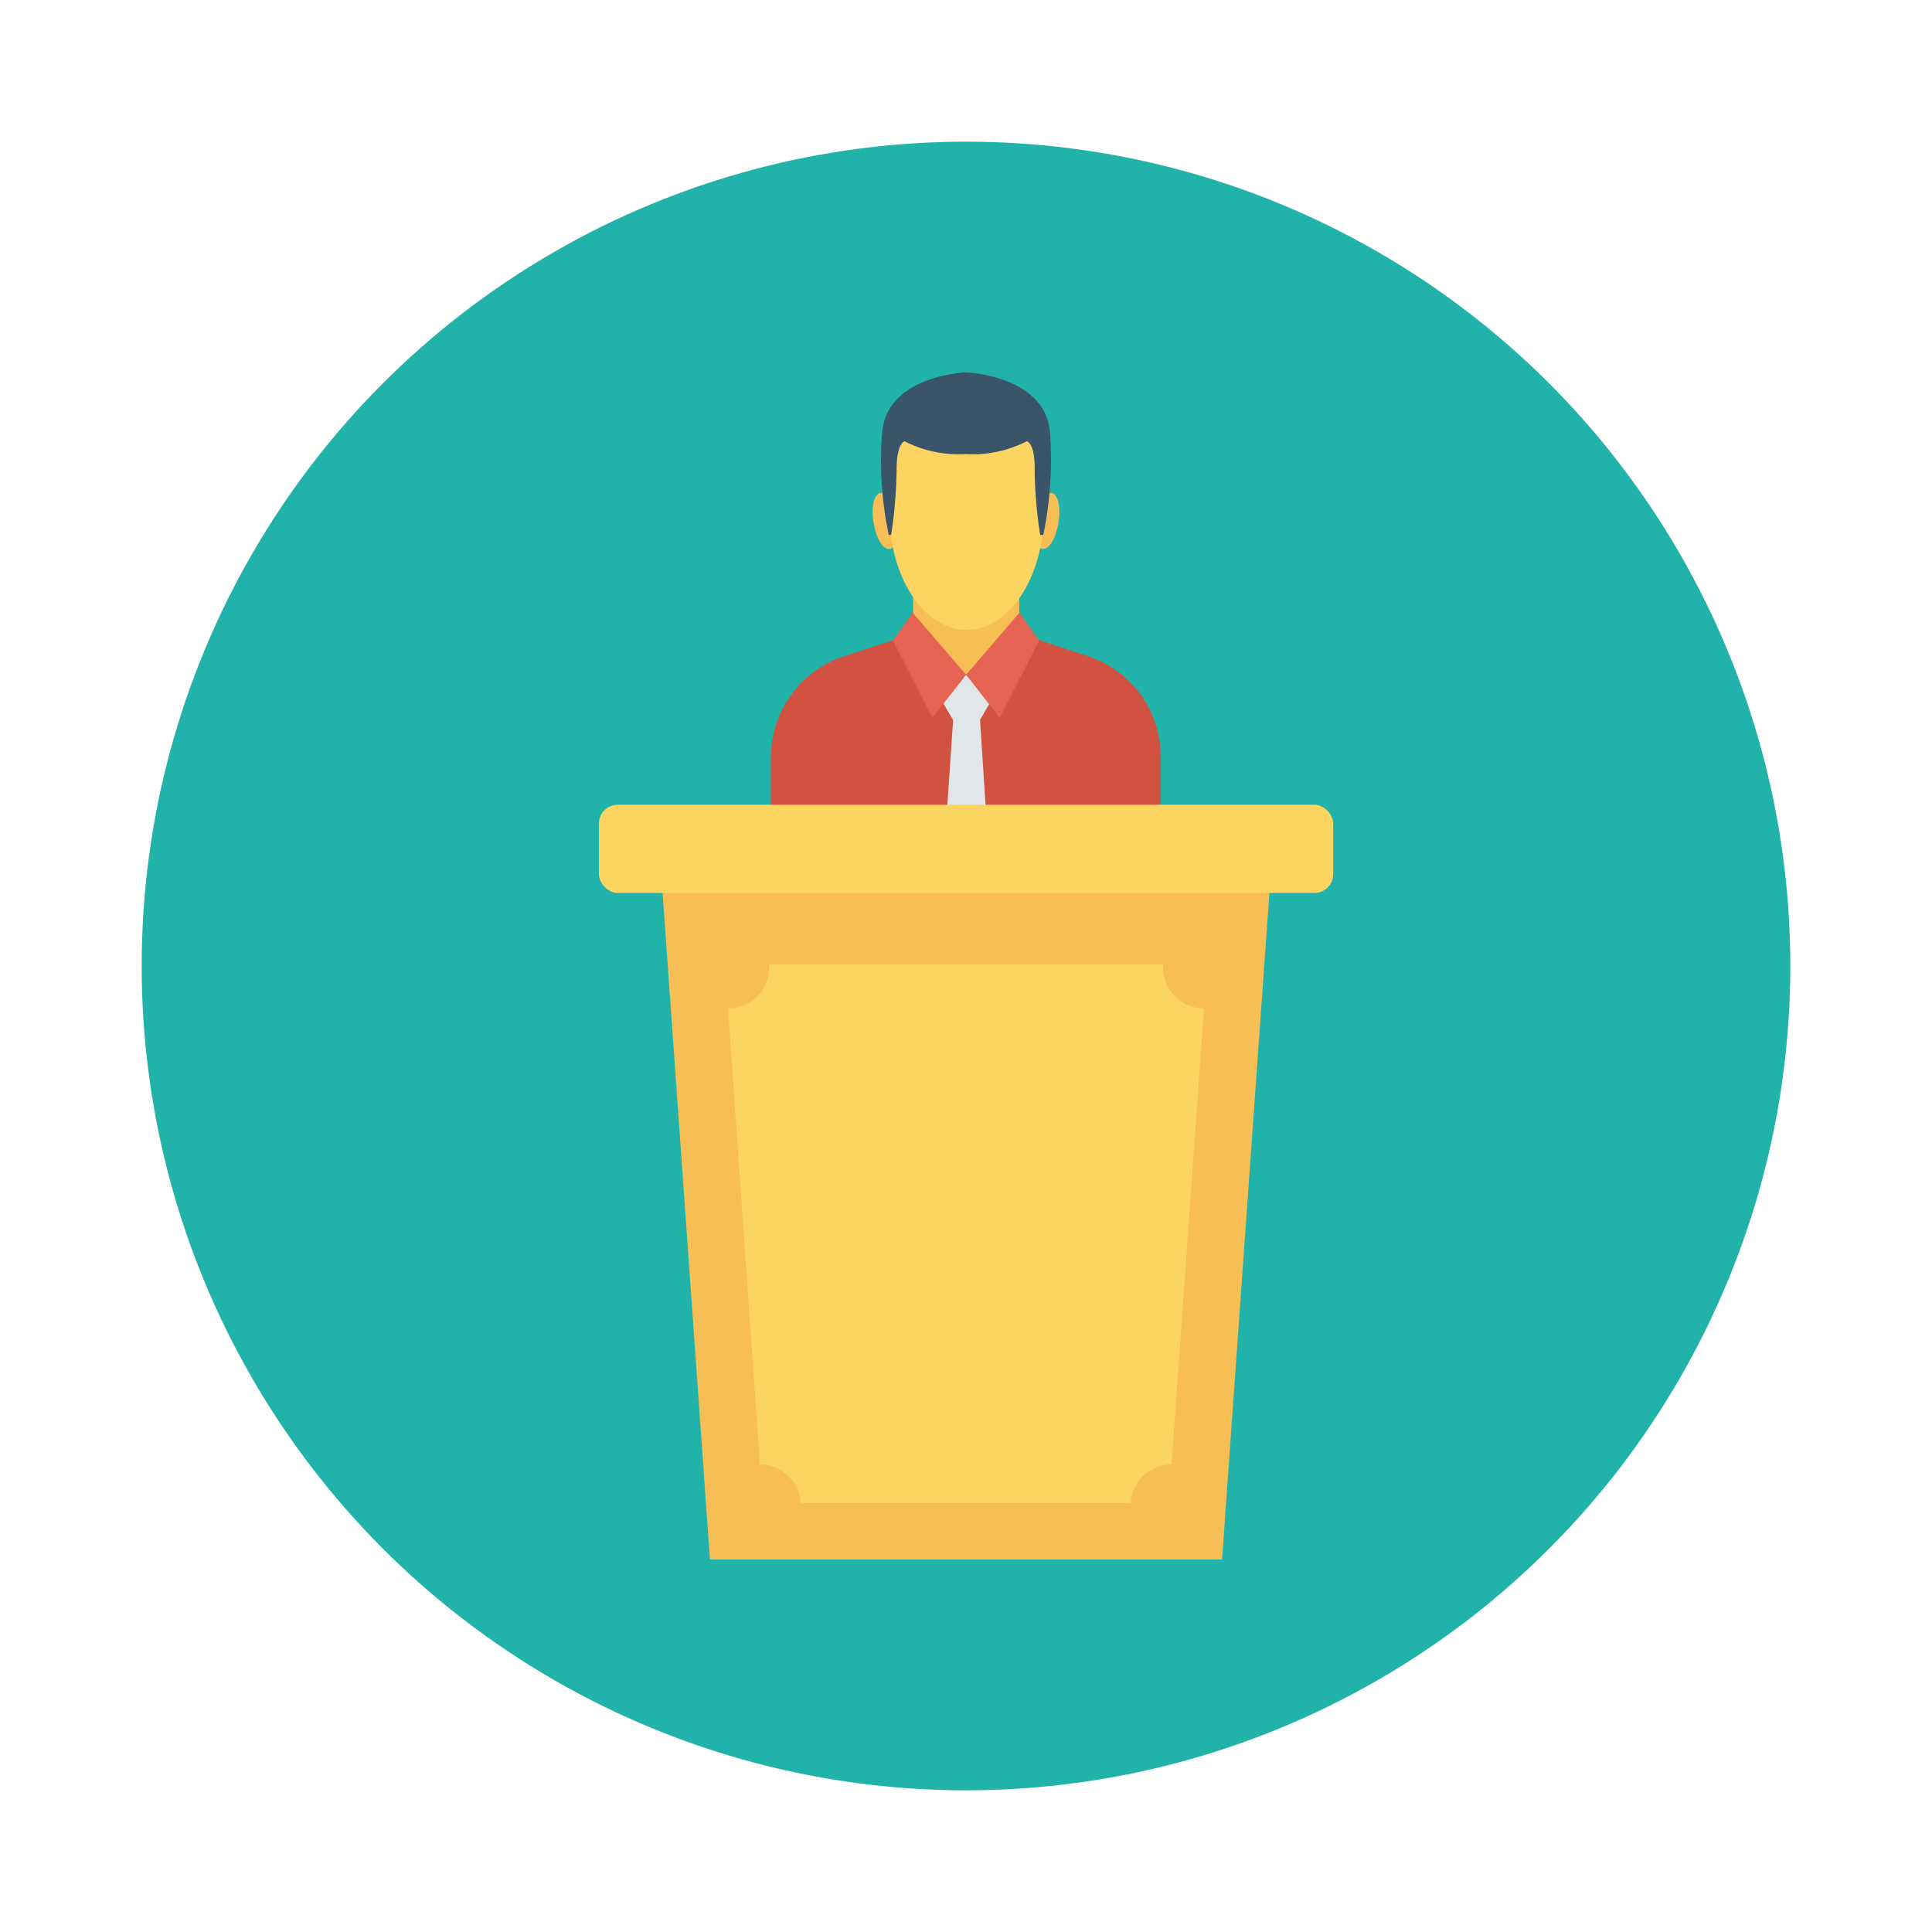 <svg id="Layer_1" height="512" viewBox="0 0 150 150" width="512" xmlns="http://www.w3.org/2000/svg" data-name="Layer 1"><circle cx="75" cy="75" fill="#21b3a9" r="64"/><path d="m70.89 44.07h8.24v8.35h-8.24z" fill="#f7be56"/><path d="m88.46 53.79a8.22 8.22 0 0 0 -3.83-2.79l-3.95-1.3-1.55-.52-.85-.28-3.28 3.49-3.28-3.48-.84.28-1.56.52-3.93 1.29a8.07 8.07 0 0 0 -3.54 2.41 8.29 8.29 0 0 0 -2 5.47v7.33h30.26v-7.34a8.26 8.26 0 0 0 -1.65-5.08z" fill="#d15241"/><path d="m77.07 54.19-1-1.77h-2.07l-1 1.77.26.46.74 1.25-.7 10.32a33.28 33.28 0 0 0 3.46 0l-.67-10.33.71-1.22z" fill="#e1e6e9"/><path d="m79.15 47.57-4.14 4.82 2.61 3.34 3.06-6.02z" fill="#e56353"/><path d="m70.86 47.57 4.15 4.82-2.62 3.34-3.06-6.02z" fill="#e56353"/><path d="m81.64 38.27c-.5-.08-1.07.83-1.27 2s0 2.26.54 2.35 1.07-.84 1.27-2.05-.04-2.21-.54-2.3z" fill="#f7be56"/><path d="m68.36 38.27c.5-.08 1.07.83 1.27 2s0 2.26-.54 2.35-1.07-.84-1.27-2.05.04-2.21.54-2.3z" fill="#f7be56"/><path d="m81.05 39.79c0 5-2.7 9.12-6 9.12s-6-4.08-6-9.12 1.75-9.65 6-9.65c4.46 0 6 4.61 6 9.65z" fill="#fcd462"/><path d="m81.53 33.69c-.28-4.56-6.53-4.78-6.53-4.78s-6.24.22-6.52 4.78a28.2 28.2 0 0 0 .52 7.84h.19a36.24 36.24 0 0 0 .42-5c0-2.16.62-2.27.62-2.27a9.3 9.3 0 0 0 4.74 1 9.33 9.33 0 0 0 4.75-1s.65.11.61 2.27a35.54 35.54 0 0 0 .43 5h.24a28.67 28.67 0 0 0 .53-7.84z" fill="#3a556a"/><path d="m94.88 121.08h-39.76l-3.92-55.17h47.6z" fill="#f7be56"/><g fill="#fcd462"><path d="m56.52 78.29 2.48 35.41a3.18 3.18 0 0 1 3.17 3h25.62a3.17 3.17 0 0 1 3.17-3l2.52-35.41a3.18 3.18 0 0 1 -3.18-3.4h-30.6a3.18 3.18 0 0 1 -3.18 3.4z"/><rect height="6.85" rx="1.46" width="57.01" x="46.5" y="62.48"/></g></svg>
